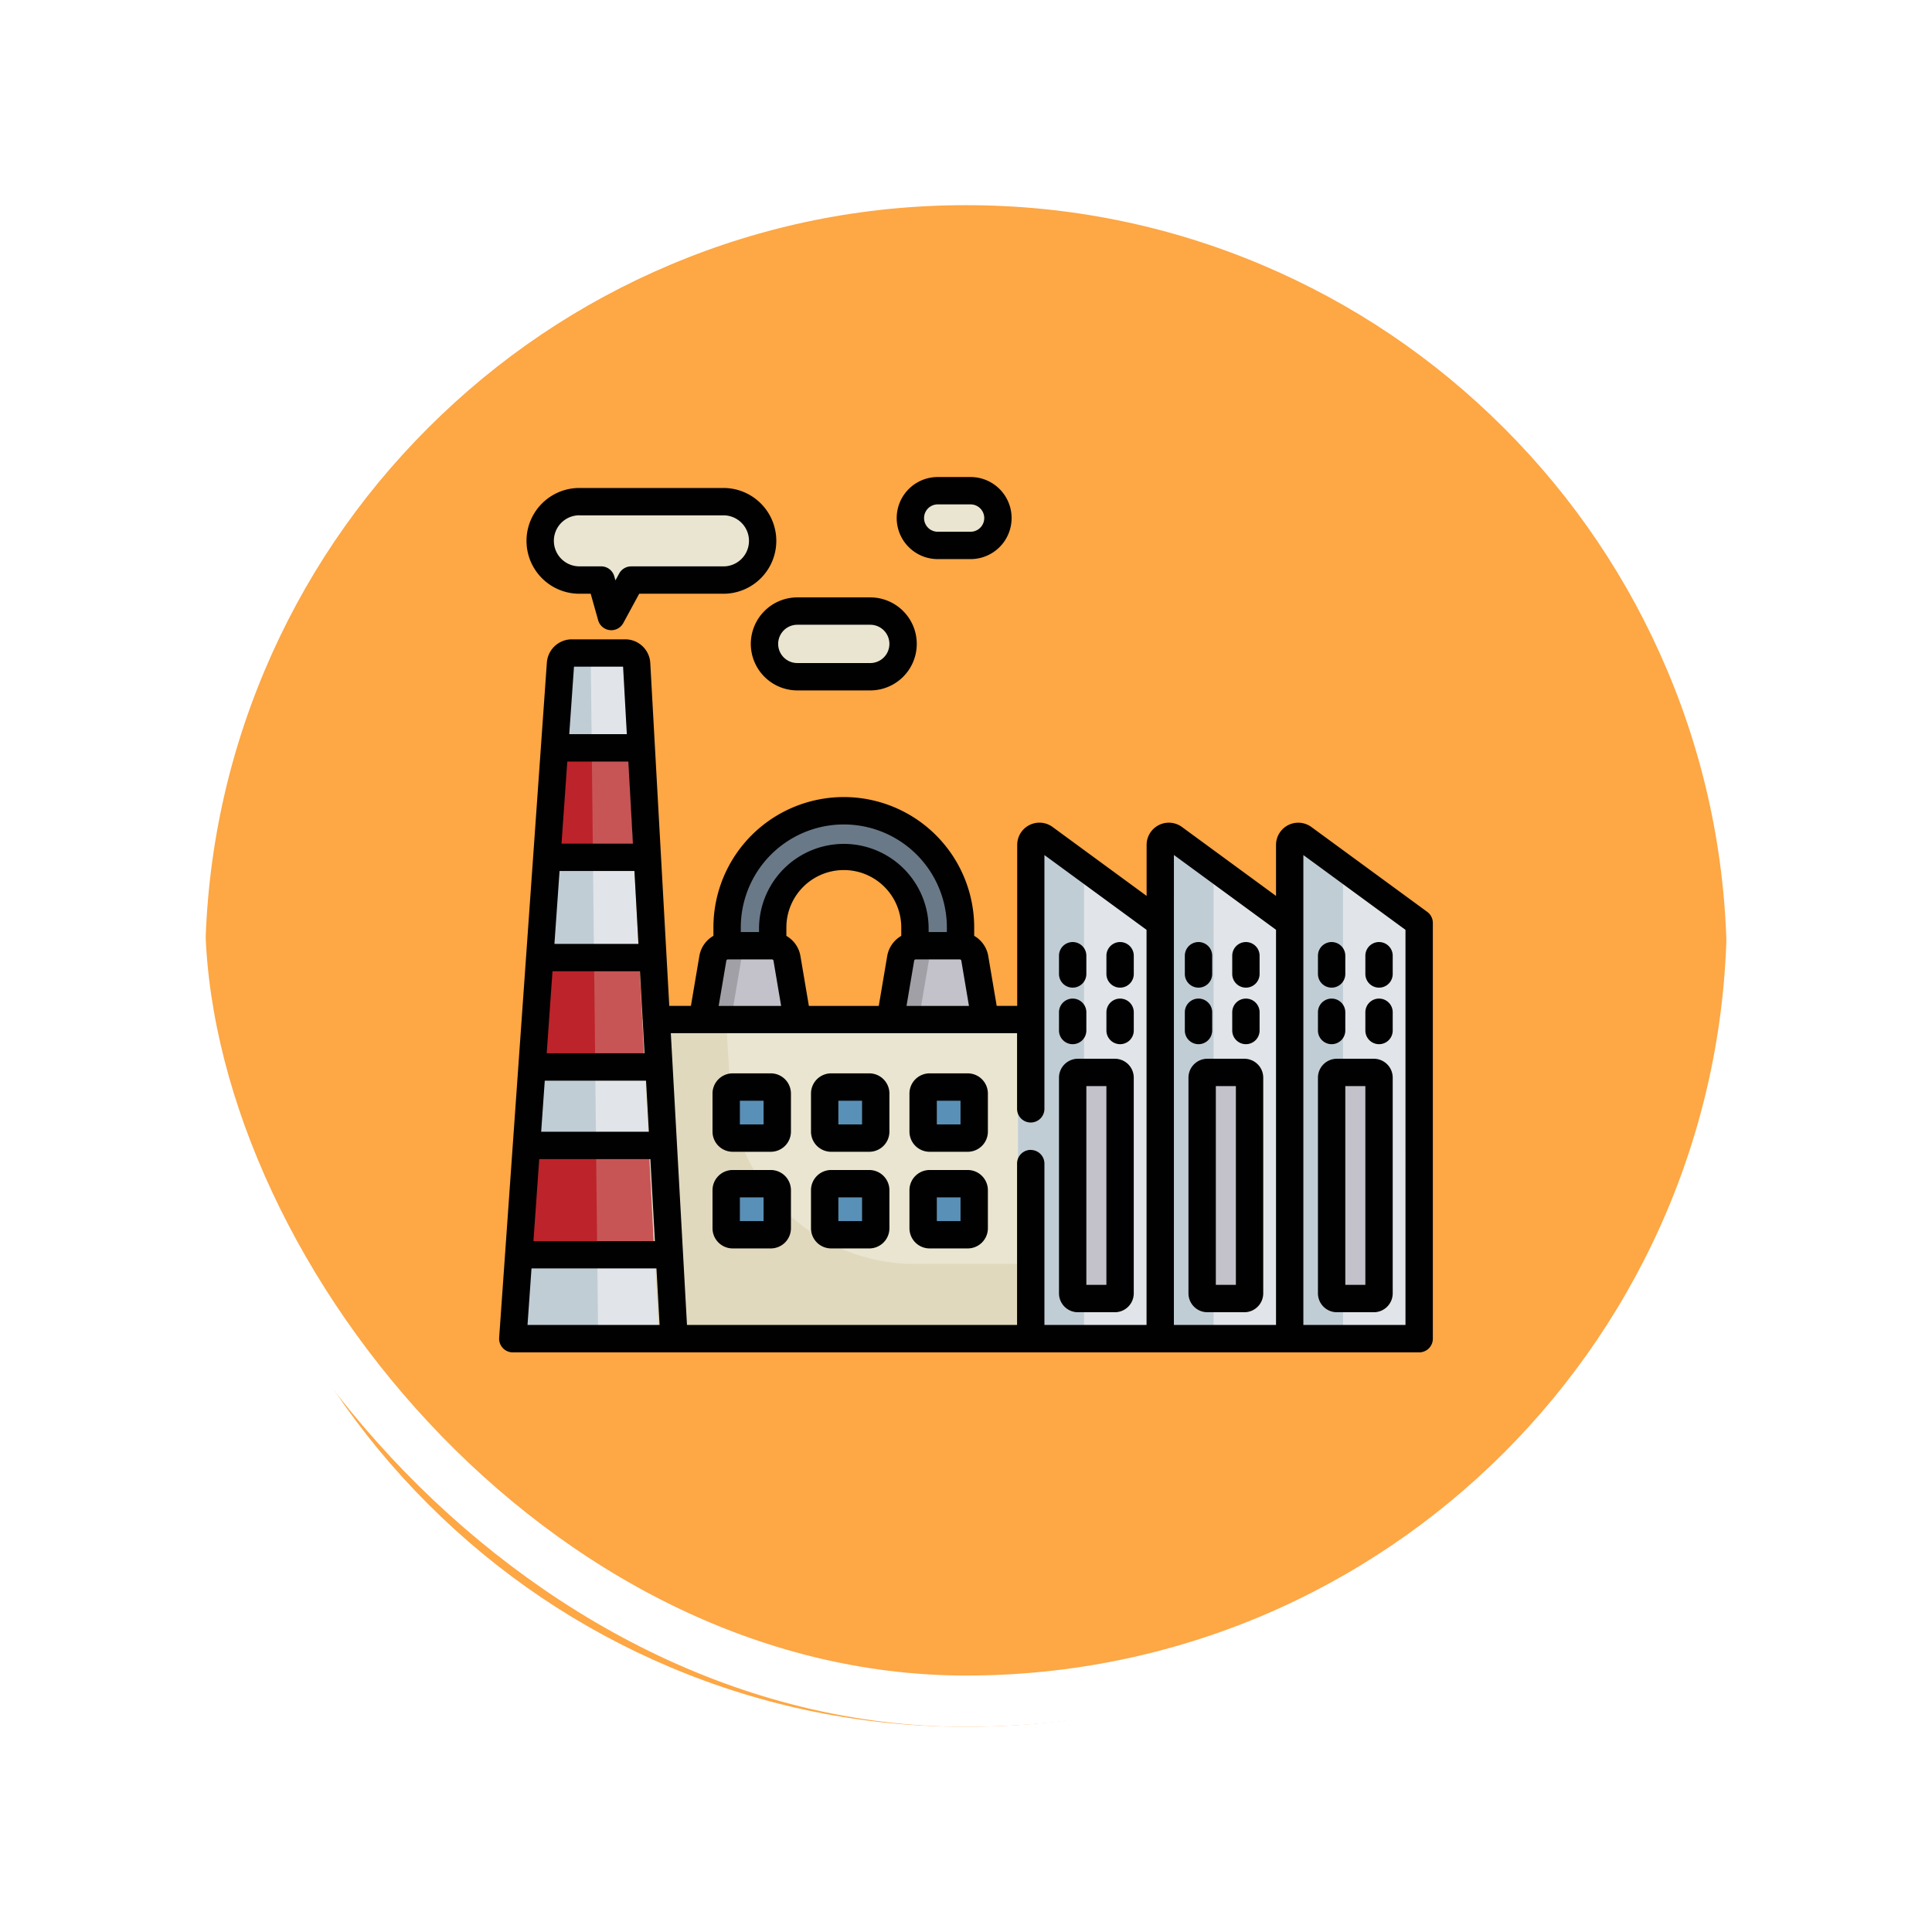 <svg xmlns="http://www.w3.org/2000/svg" xmlns:xlink="http://www.w3.org/1999/xlink" width="113" height="113" viewBox="0 0 113 113">
  <defs>
    <filter id="Trazado_896985" x="0" y="0" width="113" height="113" filterUnits="userSpaceOnUse">
      <feOffset dy="3" input="SourceAlpha"/>
      <feGaussianBlur stdDeviation="3" result="blur"/>
      <feFlood flood-opacity="0.161"/>
      <feComposite operator="in" in2="blur"/>
      <feComposite in="SourceGraphic"/>
    </filter>
  </defs>
  <g id="Grupo_1176578" data-name="Grupo 1176578" transform="translate(-1216 -5606.645)">
    <g id="Grupo_1111468" data-name="Grupo 1111468" transform="translate(890.109 1760.645)">
      <g id="Grupo_1111318" data-name="Grupo 1111318" transform="translate(-5.891)">
        <g id="Grupo_1109826" data-name="Grupo 1109826" transform="translate(340.781 3852)">
          <g id="Grupo_1098742" data-name="Grupo 1098742">
            <g transform="matrix(1, 0, 0, 1, -9, -6)" filter="url(#Trazado_896985)">
              <g id="Trazado_896985-2" data-name="Trazado 896985" transform="translate(9 6)" fill="#fd9826" opacity="0.859">
                <path d="M 47.5 93.5 C 41.289 93.5 35.265 92.284 29.595 89.886 C 24.118 87.569 19.198 84.252 14.973 80.027 C 10.748 75.802 7.431 70.882 5.114 65.405 C 2.716 59.735 1.5 53.711 1.5 47.5 C 1.5 41.289 2.716 35.265 5.114 29.595 C 7.431 24.118 10.748 19.198 14.973 14.973 C 19.198 10.748 24.118 7.431 29.595 5.114 C 35.265 2.716 41.289 1.5 47.5 1.5 C 53.711 1.5 59.735 2.716 65.405 5.114 C 70.882 7.431 75.802 10.748 80.027 14.973 C 84.252 19.198 87.569 24.118 89.886 29.595 C 92.284 35.265 93.5 41.289 93.5 47.5 C 93.5 53.711 92.284 59.735 89.886 65.405 C 87.569 70.882 84.252 75.802 80.027 80.027 C 75.802 84.252 70.882 87.569 65.405 89.886 C 59.735 92.284 53.711 93.5 47.5 93.5 Z" stroke="none"/>
                <path d="M 47.5 3 C 41.491 3 35.664 4.176 30.179 6.496 C 24.881 8.737 20.121 11.946 16.034 16.034 C 11.946 20.121 8.737 24.881 6.496 30.179 C 4.176 35.664 3 41.491 3 47.5 C 3 53.509 4.176 59.336 6.496 64.821 C 8.737 70.119 11.946 74.879 16.034 78.966 C 20.121 83.054 24.881 86.263 30.179 88.504 C 35.664 90.824 41.491 92 47.5 92 C 53.509 92 59.336 90.824 64.82 88.504 C 70.119 86.263 74.878 83.054 78.966 78.966 C 83.054 74.879 86.263 70.119 88.504 64.821 C 90.824 59.336 92 53.509 92 47.5 C 92 41.491 90.824 35.664 88.504 30.179 C 86.263 24.881 83.054 20.121 78.966 16.034 C 74.878 11.946 70.119 8.737 64.82 6.496 C 59.336 4.176 53.509 3 47.5 3 M 47.5 0 C 73.733 0 95 21.266 95 47.5 L 95 47.5 C 95 73.734 73.733 95 47.5 95 C 21.266 95 0 73.734 0 47.5 L 0 47.5 C 0 21.266 21.266 0 47.5 0 Z" stroke="none" fill="#fff"/>
              </g>
            </g>
            <g id="Rectángulo_400907" data-name="Rectángulo 400907" transform="translate(0 0)" fill="none" stroke="#fff" stroke-width="3">
              <rect width="95" height="95" rx="47.5" stroke="none"/>
              <rect x="1.5" y="1.5" width="92" height="92" rx="46" fill="none"/>
            </g>
          </g>
        </g>
      </g>
    </g>
    <g id="factory_924635" transform="translate(1245.195 5618.546)">
      <path id="Trazado_1031320" data-name="Trazado 1031320" d="M97.129,313.5v18.665H75.574L74.46,313.5Z" transform="translate(-66.518 -265.769)" fill="#eae5d0"/>
      <path id="Trazado_1031321" data-name="Trazado 1031321" d="M80.036,317.631l-.246-4.131H74.46l1.114,18.665H97.129v-4.373H90.822A10.805,10.805,0,0,1,80.036,317.631Z" transform="translate(-66.518 -265.769)" fill="#e1d9be"/>
      <path id="Trazado_1031322" data-name="Trazado 1031322" d="M131.652,205.826v1.387h-2.666v-1.387a4.16,4.16,0,0,0-8.319,0v1.387H118v-1.387a6.826,6.826,0,0,1,13.652,0Z" transform="translate(-105.414 -163.481)" fill="#6a7988"/>
      <path id="Trazado_1031323" data-name="Trazado 1031323" d="M14.19,113.131,16.23,152.6H8.166a.444.444,0,0,1-.444-.467l2.016-39.005a.665.665,0,0,1,.664-.631h3.123A.665.665,0,0,1,14.19,113.131Z" transform="translate(-6.897 -86.207)" fill="#e1e5e9"/>
      <path id="Trazado_1031324" data-name="Trazado 1031324" d="M12.262,113.328a.678.678,0,0,1,.624-.7l.946-.057a.663.663,0,0,0-.306-.074H10.4a.665.665,0,0,0-.664.631L7.722,152.137a.444.444,0,0,0,.444.467h4.522Z" transform="translate(-6.897 -86.207)" fill="#c1cdd5"/>
      <path id="Trazado_1031325" data-name="Trazado 1031325" d="M26.432,164.5l.331,6.4H21.14l.331-6.4Z" transform="translate(-18.885 -132.661)" fill="#c75556"/>
      <path id="Trazado_1031326" data-name="Trazado 1031326" d="M21.147,170.9h3.229l-.069-6.4H21.478Z" transform="translate(-18.891 -132.661)" fill="#bd232a"/>
      <path id="Trazado_1031327" data-name="Trazado 1031327" d="M21.76,279.5l.331,6.4H15.2l.331-6.4Z" transform="translate(-13.578 -235.395)" fill="#c75556"/>
      <path id="Trazado_1031328" data-name="Trazado 1031328" d="M15.2,285.9h4l-.069-6.4h-3.6Z" transform="translate(-13.58 -235.395)" fill="#bd232a"/>
      <path id="Trazado_1031329" data-name="Trazado 1031329" d="M17.574,382.5l.331,6.4H9.88l.331-6.4Z" transform="translate(-8.826 -327.409)" fill="#c75556"/>
      <path id="Trazado_1031330" data-name="Trazado 1031330" d="M14.493,382.5H10.211l-.331,6.4h4.682Z" transform="translate(-8.826 -327.409)" fill="#bd232a"/>
      <g id="Grupo_1176570" data-name="Grupo 1176570" transform="translate(11.146 43.411)">
        <path id="Trazado_1031331" data-name="Trazado 1031331" d="M109.44,273.742l.606,3.577H104.5l.606-3.577a.889.889,0,0,1,.878-.742h2.579A.889.889,0,0,1,109.44,273.742Z" transform="translate(-104.5 -273)" fill="#c3c1c9"/>
        <path id="Trazado_1031332" data-name="Trazado 1031332" d="M212.44,273.742l.606,3.577H207.5l.606-3.577a.889.889,0,0,1,.878-.742h2.579A.889.889,0,0,1,212.44,273.742Z" transform="translate(-196.514 -273)" fill="#c3c1c9"/>
      </g>
      <g id="Grupo_1176571" data-name="Grupo 1176571" transform="translate(11.146 43.411)">
        <path id="Trazado_1031333" data-name="Trazado 1031333" d="M108.4,273h-2.413a.889.889,0,0,0-.878.742l-.606,3.577h2.413l.606-3.577A.889.889,0,0,1,108.4,273Z" transform="translate(-104.5 -273)" fill="#a1a0a6"/>
        <path id="Trazado_1031334" data-name="Trazado 1031334" d="M211.41,273H209a.889.889,0,0,0-.878.742l-.606,3.577h2.411l.606-3.577A.889.889,0,0,1,211.41,273Z" transform="translate(-196.527 -273)" fill="#a1a0a6"/>
      </g>
      <g id="Grupo_1176572" data-name="Grupo 1176572" transform="translate(30.345 37.018)">
        <path id="Trazado_1031335" data-name="Trazado 1031335" d="M292.073,218.115v24.318H284.5V213.556a.5.5,0,0,1,.8-.4Z" transform="translate(-284.5 -213.055)" fill="#e1e5e9"/>
        <path id="Trazado_1031336" data-name="Trazado 1031336" d="M363.073,218.115v24.318H355.5V213.556a.5.5,0,0,1,.8-.4Z" transform="translate(-347.927 -213.055)" fill="#e1e5e9"/>
        <path id="Trazado_1031337" data-name="Trazado 1031337" d="M434.073,218.115v24.318H426.5V213.556a.5.5,0,0,1,.8-.4Z" transform="translate(-411.354 -213.055)" fill="#e1e5e9"/>
      </g>
      <g id="Grupo_1176573" data-name="Grupo 1176573" transform="translate(30.345 37.018)">
        <path id="Trazado_1031338" data-name="Trazado 1031338" d="M285.3,213.152a.5.5,0,0,0-.8.4v28.877h3.866V215.4Z" transform="translate(-284.5 -213.055)" fill="#c1cdd5"/>
        <path id="Trazado_1031339" data-name="Trazado 1031339" d="M356.3,213.152a.5.5,0,0,0-.8.4v28.877h3.866V215.4Z" transform="translate(-347.927 -213.055)" fill="#c1cdd5"/>
        <path id="Trazado_1031340" data-name="Trazado 1031340" d="M427.3,213.152a.5.5,0,0,0-.8.4v28.877h3.866V215.4Z" transform="translate(-411.354 -213.055)" fill="#c1cdd5"/>
      </g>
      <g id="Grupo_1176574" data-name="Grupo 1176574" transform="translate(32.798 50.824)">
        <path id="Trazado_1031341" data-name="Trazado 1031341" d="M310.272,342.932v12.363a.431.431,0,0,1-.431.432h-1.91a.432.432,0,0,1-.432-.432V342.932a.432.432,0,0,1,.432-.432h1.91A.431.431,0,0,1,310.272,342.932Z" transform="translate(-307.499 -342.5)" fill="#c3c1c9"/>
        <path id="Trazado_1031342" data-name="Trazado 1031342" d="M381.272,342.932v12.363a.432.432,0,0,1-.432.432h-1.91a.431.431,0,0,1-.432-.432V342.932a.432.432,0,0,1,.432-.432h1.91A.431.431,0,0,1,381.272,342.932Z" transform="translate(-370.926 -342.5)" fill="#c3c1c9"/>
        <path id="Trazado_1031343" data-name="Trazado 1031343" d="M452.272,342.932v12.363a.432.432,0,0,1-.432.432h-1.91a.431.431,0,0,1-.432-.432V342.932a.432.432,0,0,1,.432-.432h1.91A.431.431,0,0,1,452.272,342.932Z" transform="translate(-434.353 -342.5)" fill="#c3c1c9"/>
      </g>
      <g id="Grupo_1176575" data-name="Grupo 1176575" transform="translate(12.533 51.678)">
        <path id="Trazado_1031344" data-name="Trazado 1031344" d="M120.486,350.9v2.188a.4.4,0,0,1-.4.4H117.9a.4.4,0,0,1-.4-.4V350.9a.4.4,0,0,1,.4-.4h2.188A.4.4,0,0,1,120.486,350.9Z" transform="translate(-117.5 -350.5)" fill="#5990b7"/>
        <path id="Trazado_1031345" data-name="Trazado 1031345" d="M174.486,350.9v2.188a.4.4,0,0,1-.4.4H171.9a.4.4,0,0,1-.4-.4V350.9a.4.4,0,0,1,.4-.4h2.188A.4.4,0,0,1,174.486,350.9Z" transform="translate(-165.74 -350.5)" fill="#5990b7"/>
        <path id="Trazado_1031346" data-name="Trazado 1031346" d="M228.486,350.9v2.188a.4.4,0,0,1-.4.4H225.9a.4.4,0,0,1-.4-.4V350.9a.4.4,0,0,1,.4-.4h2.188A.4.4,0,0,1,228.486,350.9Z" transform="translate(-213.981 -350.5)" fill="#5990b7"/>
        <path id="Trazado_1031347" data-name="Trazado 1031347" d="M120.486,403.9v2.188a.4.4,0,0,1-.4.4H117.9a.4.4,0,0,1-.4-.4V403.9a.4.4,0,0,1,.4-.4h2.188A.4.4,0,0,1,120.486,403.9Z" transform="translate(-117.5 -397.847)" fill="#5990b7"/>
        <path id="Trazado_1031348" data-name="Trazado 1031348" d="M174.486,403.9v2.188a.4.4,0,0,1-.4.4H171.9a.4.4,0,0,1-.4-.4V403.9a.4.4,0,0,1,.4-.4h2.188A.4.4,0,0,1,174.486,403.9Z" transform="translate(-165.74 -397.847)" fill="#5990b7"/>
        <path id="Trazado_1031349" data-name="Trazado 1031349" d="M228.486,403.9v2.188a.4.4,0,0,1-.4.4H225.9a.4.4,0,0,1-.4-.4V403.9a.4.4,0,0,1,.4-.4h2.188A.4.4,0,0,1,228.486,403.9Z" transform="translate(-213.981 -397.847)" fill="#5990b7"/>
      </g>
      <g id="Grupo_1176576" data-name="Grupo 1176576" transform="translate(1.654 16.8)">
        <path id="Trazado_1031350" data-name="Trazado 1031350" d="M27.84,30.172a2.286,2.286,0,0,1,.672,1.654,2.327,2.327,0,0,1-2.345,2.261H20.818l-.994,1.831a.14.14,0,0,1-.257-.029l-.506-1.8H17.793A2.294,2.294,0,0,1,15.5,31.761,2.327,2.327,0,0,1,17.845,29.5h8.374A2.285,2.285,0,0,1,27.84,30.172Z" transform="translate(-15.5 -28.86)" fill="#eae5d0"/>
        <path id="Trazado_1031351" data-name="Trazado 1031351" d="M144.686,89.5a1.92,1.92,0,1,1,0,3.84H140.42a1.92,1.92,0,1,1,0-3.84Z" transform="translate(-125.381 -82.46)" fill="#eae5d0"/>
        <path id="Trazado_1031352" data-name="Trazado 1031352" d="M222.02,23.5a1.6,1.6,0,0,1,0,3.2H220.1a1.6,1.6,0,0,1,0-3.2Z" transform="translate(-196.848 -23.5)" fill="#eae5d0"/>
      </g>
      <g id="Grupo_1176577" data-name="Grupo 1176577" transform="translate(0 16)">
        <path id="Trazado_1031353" data-name="Trazado 1031353" d="M54.283,120.94l-6.776-4.963a1.3,1.3,0,0,0-2.069,1.049v2.981l-5.5-4.031a1.3,1.3,0,0,0-2.069,1.049v2.981l-5.5-4.031a1.3,1.3,0,0,0-2.069,1.05v9.412H29.1l-.493-2.911a1.685,1.685,0,0,0-.823-1.184v-.491a7.626,7.626,0,1,0-15.252,0v.491a1.686,1.686,0,0,0-.823,1.184l-.493,2.911H9.95L8.839,106.39h0A1.465,1.465,0,0,0,7.375,105H4.252a1.465,1.465,0,0,0-1.463,1.381h0L0,145.848a.8.8,0,0,0,.8.856H53.81a.8.8,0,0,0,.8-.8V121.586A.8.8,0,0,0,54.283,120.94Zm-36.168,5.5-.493-2.911a1.685,1.685,0,0,0-.823-1.184v-.491a3.36,3.36,0,0,1,6.72,0v.491a1.686,1.686,0,0,0-.823,1.184l-.493,2.911Zm6.158-2.644a.09.09,0,0,1,.089-.075h2.58a.09.09,0,0,1,.089.075l.447,2.644H23.826Zm-10.14-1.942a6.026,6.026,0,0,1,12.053,0v.267H25.119v-.267a4.96,4.96,0,0,0-9.919,0v.267H14.133Zm-.846,1.942a.09.09,0,0,1,.089-.075h2.58a.09.09,0,0,1,.089.075l.447,2.644H12.84ZM2.344,135.4h6.5l.266,4.8H2.005Zm.113-1.6.211-2.986H8.591l.166,2.986Zm5.365-16.852H3.647l.339-4.8h3.57Zm.089,1.6.237,4.266H3.233l.3-4.266ZM3.12,124.412H8.236l.266,4.8H2.781ZM4.377,106.6H7.248l.219,3.946H4.1ZM1.659,145.1l.233-3.306H9.2l.183,3.306Zm29.433-10.239a.8.8,0,0,0-.8.8V145.1H10.986l-.946-17.066H30.292v4.426a.8.8,0,0,0,1.6,0V117.617h0l5.973,4.375V145.1H31.892v-9.439A.8.8,0,0,0,31.092,134.865Zm8.373-17.248h0l5.973,4.375V145.1H39.464ZM53.01,145.1H47.037V117.617h0l5.973,4.375Z" transform="translate(0 -95.507)" fill="#000100"/>
        <path id="Trazado_1031354" data-name="Trazado 1031354" d="M308.106,349.826h2.161a1.107,1.107,0,0,0,1.106-1.106V336.106A1.107,1.107,0,0,0,310.267,335h-2.161A1.107,1.107,0,0,0,307,336.106V348.72A1.107,1.107,0,0,0,308.106,349.826ZM308.6,336.6h1.173v11.626H308.6Z" transform="translate(-274.256 -300.976)" fill="#000100"/>
        <path id="Trazado_1031355" data-name="Trazado 1031355" d="M381.267,335h-2.161A1.107,1.107,0,0,0,378,336.106V348.72a1.107,1.107,0,0,0,1.106,1.106h2.161a1.107,1.107,0,0,0,1.106-1.106V336.106A1.107,1.107,0,0,0,381.267,335Zm-.494,13.226H379.6V336.6h1.173Z" transform="translate(-337.683 -300.976)" fill="#000100"/>
        <path id="Trazado_1031356" data-name="Trazado 1031356" d="M450.106,349.826h2.161a1.107,1.107,0,0,0,1.106-1.106V336.106A1.107,1.107,0,0,0,452.267,335h-2.161A1.107,1.107,0,0,0,449,336.106V348.72A1.107,1.107,0,0,0,450.106,349.826ZM450.6,336.6h1.173v11.626H450.6Z" transform="translate(-401.11 -300.976)" fill="#000100"/>
        <path id="Trazado_1031357" data-name="Trazado 1031357" d="M307.8,304.667a.8.8,0,0,0,.8-.8V302.8a.8.8,0,1,0-1.6,0v1.067A.8.8,0,0,0,307.8,304.667Z" transform="translate(-274.256 -271.495)" fill="#000100"/>
        <path id="Trazado_1031358" data-name="Trazado 1031358" d="M333.8,304.667a.8.8,0,0,0,.8-.8V302.8a.8.8,0,1,0-1.6,0v1.067A.8.8,0,0,0,333.8,304.667Z" transform="translate(-297.482 -271.495)" fill="#000100"/>
        <path id="Trazado_1031359" data-name="Trazado 1031359" d="M307.8,273.667a.8.8,0,0,0,.8-.8V271.8a.8.8,0,1,0-1.6,0v1.067A.8.8,0,0,0,307.8,273.667Z" transform="translate(-274.256 -243.802)" fill="#000100"/>
        <path id="Trazado_1031360" data-name="Trazado 1031360" d="M333.8,273.667a.8.8,0,0,0,.8-.8V271.8a.8.8,0,1,0-1.6,0v1.067A.8.8,0,0,0,333.8,273.667Z" transform="translate(-297.482 -243.802)" fill="#000100"/>
        <path id="Trazado_1031361" data-name="Trazado 1031361" d="M376.8,304.667a.8.8,0,0,0,.8-.8V302.8a.8.8,0,1,0-1.6,0v1.067A.8.8,0,0,0,376.8,304.667Z" transform="translate(-335.896 -271.495)" fill="#000100"/>
        <path id="Trazado_1031362" data-name="Trazado 1031362" d="M402.8,304.667a.8.8,0,0,0,.8-.8V302.8a.8.8,0,1,0-1.6,0v1.067A.8.8,0,0,0,402.8,304.667Z" transform="translate(-359.123 -271.495)" fill="#000100"/>
        <path id="Trazado_1031363" data-name="Trazado 1031363" d="M376.8,273.667a.8.8,0,0,0,.8-.8V271.8a.8.8,0,1,0-1.6,0v1.067A.8.8,0,0,0,376.8,273.667Z" transform="translate(-335.896 -243.802)" fill="#000100"/>
        <path id="Trazado_1031364" data-name="Trazado 1031364" d="M402.8,273.667a.8.8,0,0,0,.8-.8V271.8a.8.8,0,1,0-1.6,0v1.067A.8.8,0,0,0,402.8,273.667Z" transform="translate(-359.123 -243.802)" fill="#000100"/>
        <path id="Trazado_1031365" data-name="Trazado 1031365" d="M449.8,304.667a.8.8,0,0,0,.8-.8V302.8a.8.8,0,1,0-1.6,0v1.067A.8.8,0,0,0,449.8,304.667Z" transform="translate(-401.11 -271.495)" fill="#000100"/>
        <path id="Trazado_1031366" data-name="Trazado 1031366" d="M475.8,304.667a.8.8,0,0,0,.8-.8V302.8a.8.8,0,1,0-1.6,0v1.067A.8.8,0,0,0,475.8,304.667Z" transform="translate(-424.337 -271.495)" fill="#000100"/>
        <path id="Trazado_1031367" data-name="Trazado 1031367" d="M449.8,273.667a.8.8,0,0,0,.8-.8V271.8a.8.8,0,1,0-1.6,0v1.067A.8.8,0,0,0,449.8,273.667Z" transform="translate(-401.11 -243.802)" fill="#000100"/>
        <path id="Trazado_1031368" data-name="Trazado 1031368" d="M475.8,273.667a.8.8,0,0,0,.8-.8V271.8a.8.8,0,1,0-1.6,0v1.067A.8.8,0,0,0,475.8,273.667Z" transform="translate(-424.337 -243.802)" fill="#000100"/>
        <path id="Trazado_1031369" data-name="Trazado 1031369" d="M120.407,343H118.18a1.181,1.181,0,0,0-1.18,1.18v2.227a1.181,1.181,0,0,0,1.18,1.18h2.227a1.181,1.181,0,0,0,1.18-1.18V344.18A1.181,1.181,0,0,0,120.407,343Zm-.42,2.986H118.6V344.6h1.387Z" transform="translate(-104.521 -308.122)" fill="#000100"/>
        <path id="Trazado_1031370" data-name="Trazado 1031370" d="M174.407,343H172.18a1.181,1.181,0,0,0-1.18,1.18v2.227a1.181,1.181,0,0,0,1.18,1.18h2.227a1.181,1.181,0,0,0,1.18-1.18V344.18A1.181,1.181,0,0,0,174.407,343Zm-.42,2.986H172.6V344.6h1.387Z" transform="translate(-152.761 -308.122)" fill="#000100"/>
        <path id="Trazado_1031371" data-name="Trazado 1031371" d="M228.407,343H226.18a1.181,1.181,0,0,0-1.18,1.18v2.227a1.181,1.181,0,0,0,1.18,1.18h2.227a1.181,1.181,0,0,0,1.18-1.18V344.18A1.181,1.181,0,0,0,228.407,343Zm-.42,2.986H226.6V344.6h1.387Z" transform="translate(-201.002 -308.122)" fill="#000100"/>
        <path id="Trazado_1031372" data-name="Trazado 1031372" d="M120.407,396H118.18a1.181,1.181,0,0,0-1.18,1.18v2.227a1.181,1.181,0,0,0,1.18,1.18h2.227a1.181,1.181,0,0,0,1.18-1.18V397.18A1.181,1.181,0,0,0,120.407,396Zm-.42,2.987H118.6V397.6h1.387Z" transform="translate(-104.521 -355.469)" fill="#000100"/>
        <path id="Trazado_1031373" data-name="Trazado 1031373" d="M174.407,396H172.18a1.181,1.181,0,0,0-1.18,1.18v2.227a1.181,1.181,0,0,0,1.18,1.18h2.227a1.181,1.181,0,0,0,1.18-1.18V397.18A1.181,1.181,0,0,0,174.407,396Zm-.42,2.987H172.6V397.6h1.387Z" transform="translate(-152.761 -355.469)" fill="#000100"/>
        <path id="Trazado_1031374" data-name="Trazado 1031374" d="M228.407,396H226.18a1.181,1.181,0,0,0-1.18,1.18v2.227a1.181,1.181,0,0,0,1.18,1.18h2.227a1.181,1.181,0,0,0,1.18-1.18V397.18A1.181,1.181,0,0,0,228.407,396Zm-.42,2.987H226.6V397.6h1.387Z" transform="translate(-201.002 -355.469)" fill="#000100"/>
        <path id="Trazado_1031375" data-name="Trazado 1031375" d="M18.093,28.186h.661l.436,1.55a.8.8,0,0,0,.681.578.812.812,0,0,0,.089.005.8.8,0,0,0,.7-.418l.931-1.715h4.926a3.093,3.093,0,1,0,0-6.186H18.093a3.093,3.093,0,1,0,0,6.186Zm0-4.586h8.426a1.493,1.493,0,0,1,0,2.986h-5.4a.8.8,0,0,0-.7.418l-.218.4-.067-.237a.8.8,0,0,0-.77-.583H18.093a1.493,1.493,0,1,1,0-2.986Z" transform="translate(-13.4 -21.36)" fill="#000100"/>
        <path id="Trazado_1031376" data-name="Trazado 1031376" d="M138,84.72a2.723,2.723,0,0,0,2.72,2.72h4.266a2.72,2.72,0,0,0,0-5.44H140.72A2.723,2.723,0,0,0,138,84.72Zm2.72-1.12h4.266a1.12,1.12,0,0,1,0,2.24H140.72a1.12,1.12,0,0,1,0-2.24Z" transform="translate(-123.281 -74.96)" fill="#000100"/>
        <path id="Trazado_1031377" data-name="Trazado 1031377" d="M220.4,20.8h1.92a2.4,2.4,0,1,0,0-4.8H220.4a2.4,2.4,0,1,0,0,4.8Zm0-3.2h1.92a.8.8,0,0,1,0,1.6H220.4a.8.8,0,1,1,0-1.6Z" transform="translate(-194.748 -16)" fill="#000100"/>
      </g>
    </g>
  </g>
</svg>
